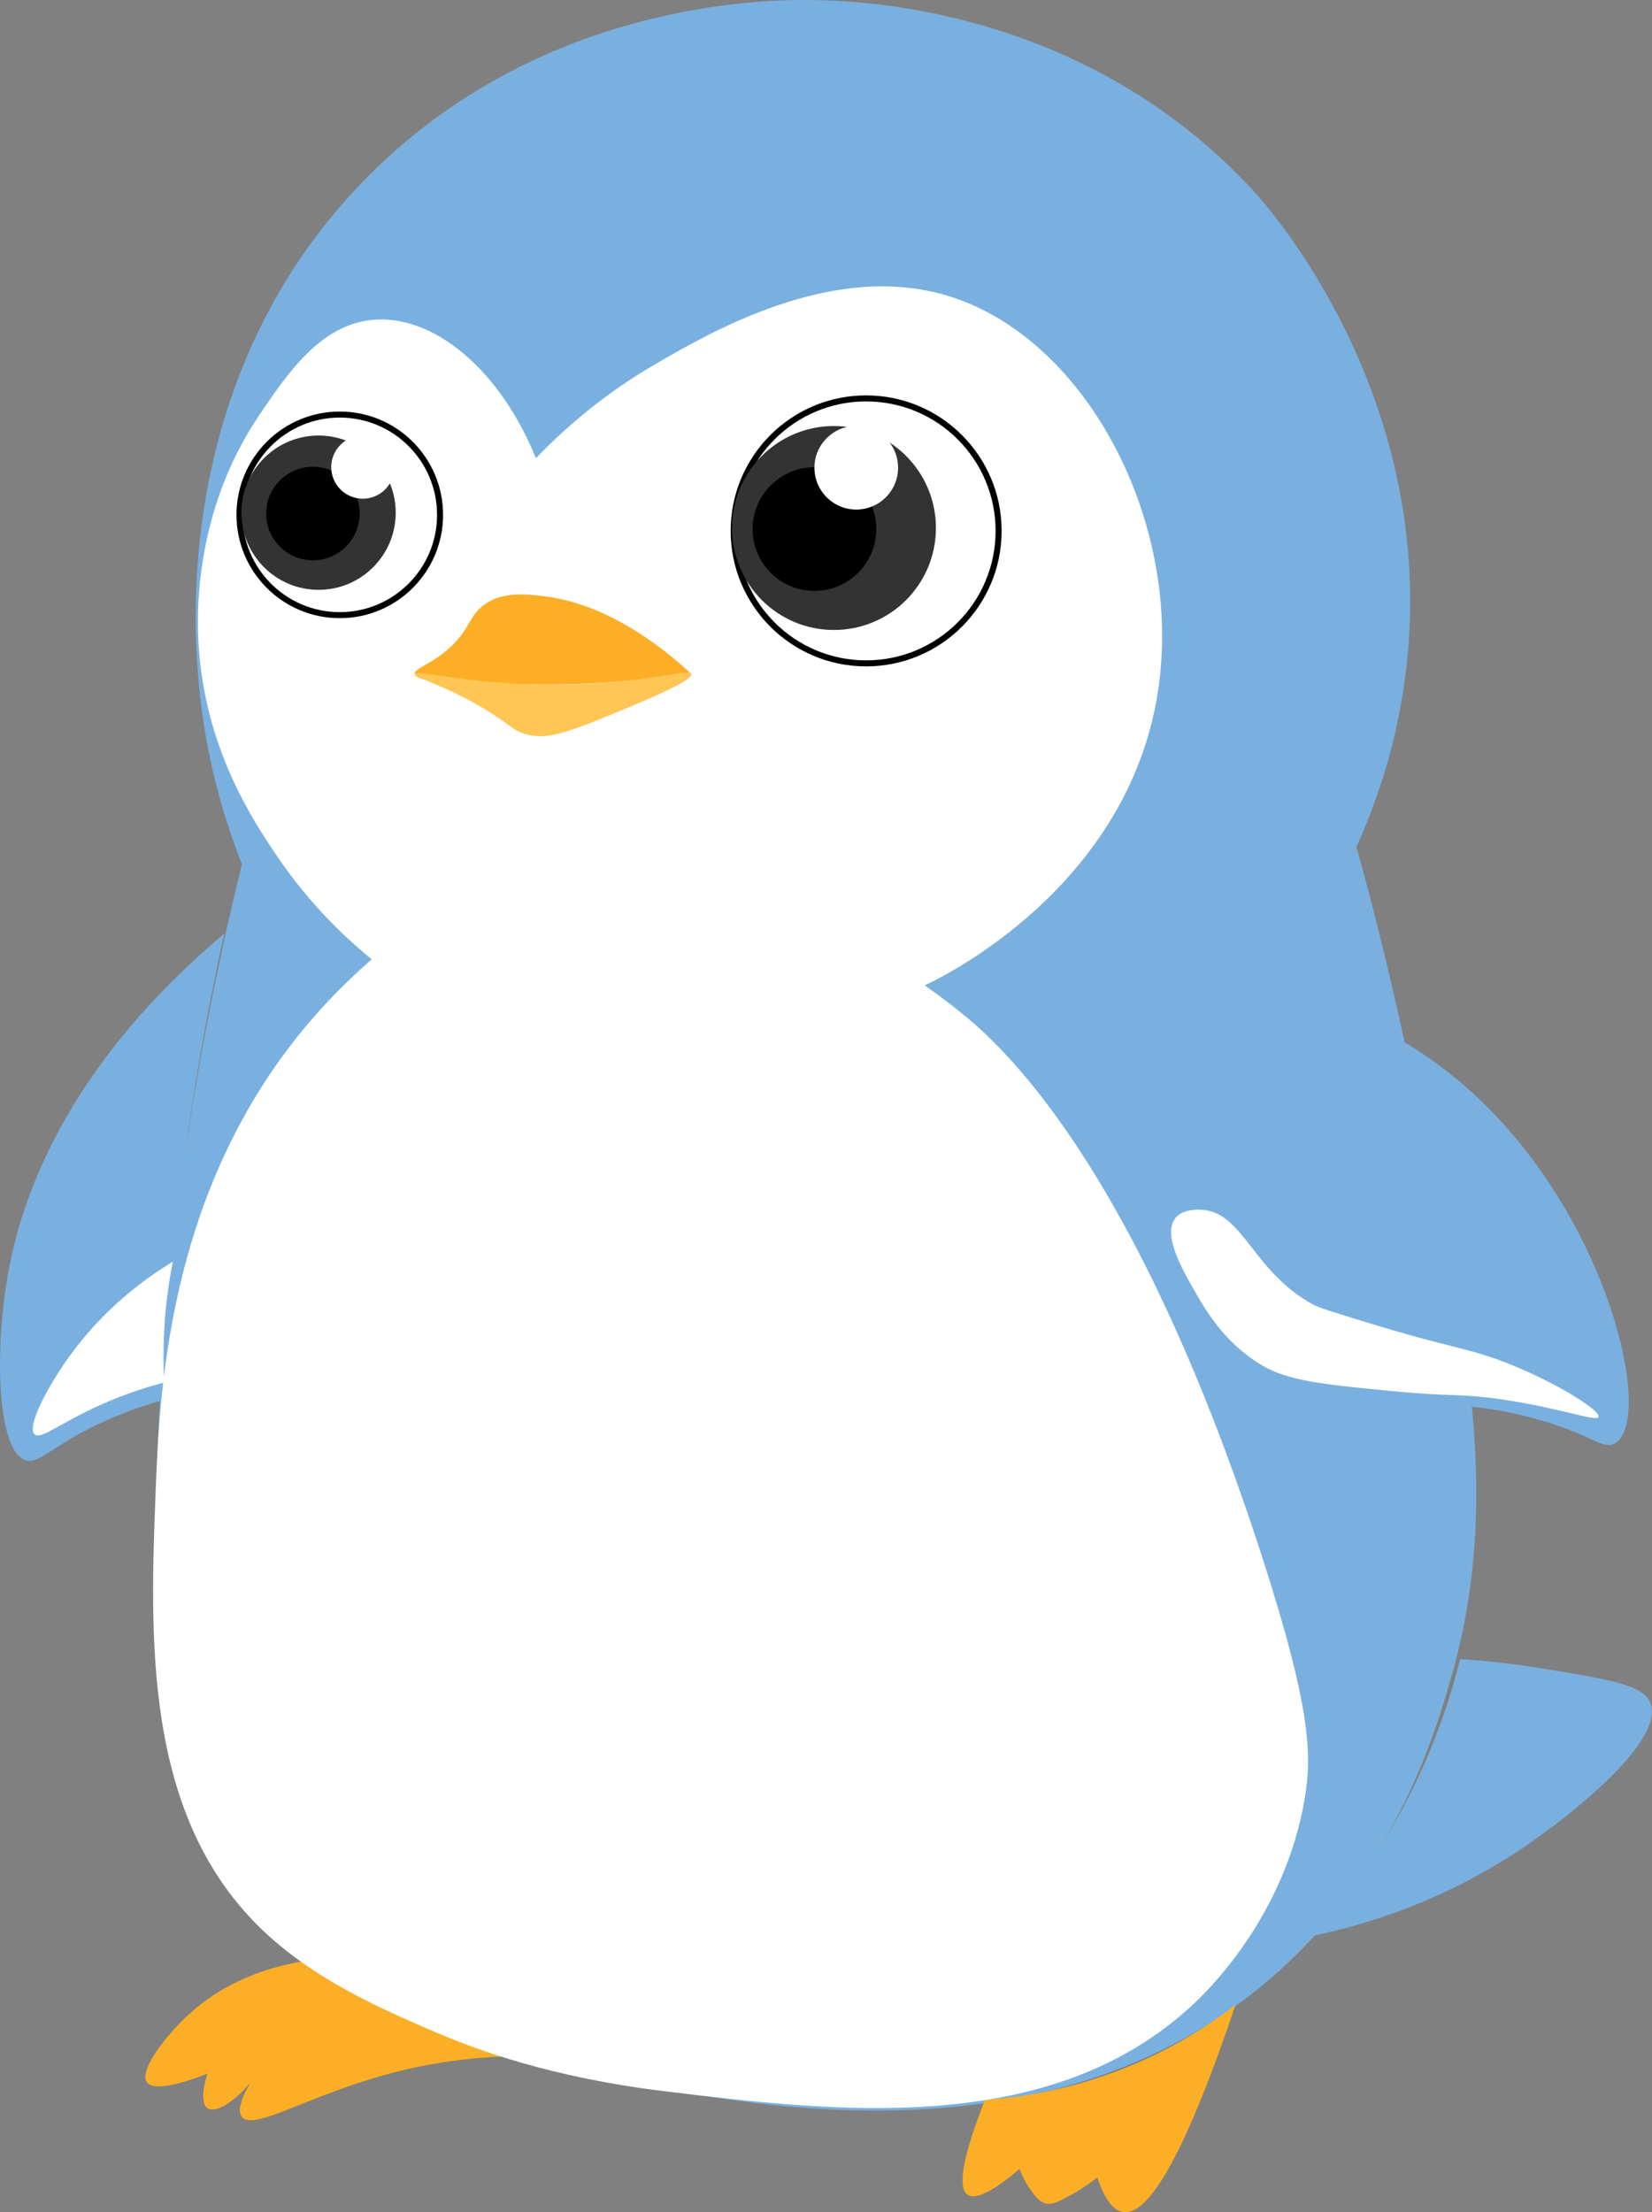 <?xml version="1.0" encoding="UTF-8"?>
<svg id="Layer_2" data-name="Layer 2" xmlns="http://www.w3.org/2000/svg" viewBox="0 0 137.06 183.52">
  <rect x="0" y="0" width="137.06" height="183.52" fill="#808080" stroke="none"/>
  <defs>
    <style>
      .cls-1 {
        fill: #ffc656;
      }

      .cls-2 {
        fill: #fcaf26;
      }

      .cls-3, .cls-4 {
        fill: #fff;
      }

      .cls-4 {
        stroke: #000;
        stroke-miterlimit: 10;
        stroke-width: .5px;
      }

      .cls-5 {
        fill: #333;
      }

      .cls-6 {
        fill: #79b0df;
      }
    </style>
  </defs>
  <g id="Layer_1-2" data-name="Layer 1">
    <g>
      <path class="cls-6" d="M20.07,71.68c-1.4-3.54-3.02-8.69-3.58-15.05-.36-3.98-2.25-25.2,13.62-41.57C44.53.18,63.31-.05,67.38,0c5.3.07,22.99,1.13,36.56,15.77,1.13,1.22,14.66,16.3,12.9,37.99-.58,7.12-2.62,12.79-4.3,16.49.9,3.23,2.22,8.21,3.58,14.34,5.46,24.48,8.71,39.04,4.3,54.48-1.28,4.47-4.6,16.11-15.05,25.09-17.93,15.4-42.53,10.64-53.04,8.6-10.53-2.04-26.13-5.06-34.41-17.92-3.81-5.91-5.02-12.29-5.02-25.8,0-13.75,1.27-33.47,7.17-57.34Z"/>
      <path class="cls-2" d="M41.58,170.6c-2.34.1-5.59.43-9.32,1.43-6.71,1.8-11.21,4.77-12.19,3.58-.28-.34-.32-1.09.72-2.87-1.47,1.78-2.98,2.56-3.58,2.15-.51-.34-.42-1.58,0-2.87-4.07,1.59-4.83.98-5.02.72-.71-.99,1.65-3.99,3.58-5.73,1.5-1.36,4.41-3.47,9.32-4.3,1.56.97,3.24,1.93,5.02,2.87,4.05,2.13,7.92,3.76,11.47,5.02Z"/>
      <path class="cls-2" d="M81.72,174.19c-1.84,4.67-2.31,7.3-1.43,7.88.66.44,2.1-.28,4.3-2.15.13.37.35.88.72,1.43.48.73.84,1.27,1.43,1.43.56.15,1.09-.14,2.15-.72.56-.31,1.31-.77,2.15-1.43.6,1.79,1.31,2.75,2.15,2.87,2.25.32,5.35-5.42,9.32-17.2-2.05,1.59-4.91,3.47-8.6,5.02-4.83,2.02-9.18,2.67-12.19,2.87Z"/>
      <path class="cls-6" d="M18.64,77.42C5.02,88.87,1.73,99.96.72,105.37c-1.22,6.57-.98,15.06,1.43,15.77,1.06.31,1.99-1.04,5.73-2.87,2.28-1.11,4.31-1.76,5.73-2.15.21-5.57.66-11.56,1.43-17.92.92-7.54,2.18-14.49,3.58-20.79Z"/>
      <path class="cls-6" d="M109.67,83.15c3.49,1.29,8.34,3.6,12.9,7.88,10.96,10.28,14.63,26.6,11.47,28.67-1.05.69-1.95-.79-7.17-2.15-3.4-.88-6.33-1.07-12.19-1.43-6.45-.4-7.94-.11-10.04-1.43-2.45-1.55-3.67-4-4.3-5.73"/>
      <path class="cls-3" d="M30.83,79.57c-2.2-1.79-5.17-4.59-7.88-8.6-2.03-3.01-5.86-8.81-6.45-17.2-.18-2.48-.5-11.2,5.02-19.35,2.33-3.44,5.04-7.44,9.32-7.88,5.02-.52,10.61,4.02,13.62,11.47,2.16-2.24,5.46-5.24,10.04-7.88,4.5-2.6,14.31-8.28,23.65-5.73,11.83,3.22,20.09,18.88,17.92,32.97-2.51,16.28-17.91,23.71-19.35,24.37.67.47,1.68,1.2,2.87,2.15,3.1,2.48,14.36,12.04,25.09,45.16,4.11,12.7,4.16,16.57,3.58,20.07-1.64,9.9-8.19,16.16-9.32,17.2-11.85,11.01-29.65,8.87-43.72,7.17-9.47-1.14-15.75-3.46-19.35-5.02-4.25-1.84-9.95-4.29-14.34-8.6-9.67-9.49-9.09-24.12-8.6-36.56.34-8.62,1.22-25.15,12.9-38.71,1.92-2.22,3.72-3.9,5.02-5.02Z"/>
      <path class="cls-6" d="M121.14,137.63c1.61.1,3.83.3,6.45.72,5.8.93,8.7,1.4,9.32,2.87,1.3,3.08-6.34,9.24-10.75,12.19-6.69,4.47-13.14,6.32-17.2,7.17,2.41-2.68,5.33-6.48,7.88-11.47,2.2-4.3,3.5-8.28,4.3-11.47Z"/>
      <path class="cls-3" d="M14.34,104.66c-2.5,1.52-5.8,3.99-8.6,7.88-1.81,2.52-3.56,5.84-2.87,6.45.57.5,2.34-1.18,6.45-2.87,1.79-.73,3.31-1.18,4.3-1.43-.07-1.31-.08-2.75,0-4.3.11-2.14.39-4.06.72-5.73Z"/>
      <path class="cls-3" d="M97.49,101.07c.62-.79,1.91-.73,2.15-.72,3.52.16,4.25,5.12,9.32,7.88.44.24,1.72.64,4.3,1.43,7.22,2.23,8.6,2.12,12.19,3.58,3.84,1.57,7.38,3.79,7.17,4.3-.18.43-2.89-.68-7.88-1.43-3.74-.56-3.99-.2-9.32-.72-5.7-.55-8.59-.85-10.75-2.15-3.14-1.89-4.66-4.56-5.73-6.45-.88-1.55-2.49-4.39-1.43-5.73Z"/>
      <path class="cls-2" d="M34.41,55.91c-.08-.47,1.28-.71,2.87-2.15,1.73-1.57,1.6-2.64,2.87-3.58,1.51-1.12,3.42-.91,5.02-.72,5.67.7,10.43,4.81,12.19,6.45-2.94.38-5.39.59-7.17.72-3.53.24-6.17.16-11.47,0-2.24-.07-4.21-.16-4.3-.72Z"/>
      <path class="cls-1" d="M34.41,55.91c-.08.31,2.33.84,5.73,2.87,2.33,1.39,2.36,1.84,3.58,2.15,1.4.36,2.71.1,6.45-1.43,3.16-1.3,7.35-3.02,7.17-3.58-.14-.42-2.47.37-7.17.72-1.56.12-4.77.29-8.6,0-4.33-.32-7.08-1.05-7.17-.72Z"/>
      <circle class="cls-4" cx="71.86" cy="44.04" r="10.99"/>
      <circle class="cls-5" cx="69.19" cy="43.8" r="8.46"/>
      <circle cx="67.57" cy="43.89" r="5.13"/>
      <circle class="cls-3" cx="71.04" cy="38.8" r="3.47"/>
      <circle class="cls-4" cx="28.19" cy="42.71" r="8.32"/>
      <circle class="cls-5" cx="26.43" cy="42.53" r="6.4"/>
      <circle cx="25.96" cy="42.6" r="3.88"/>
      <circle class="cls-3" cx="30.1" cy="38.75" r="2.62"/>
    </g>
  </g>
</svg>